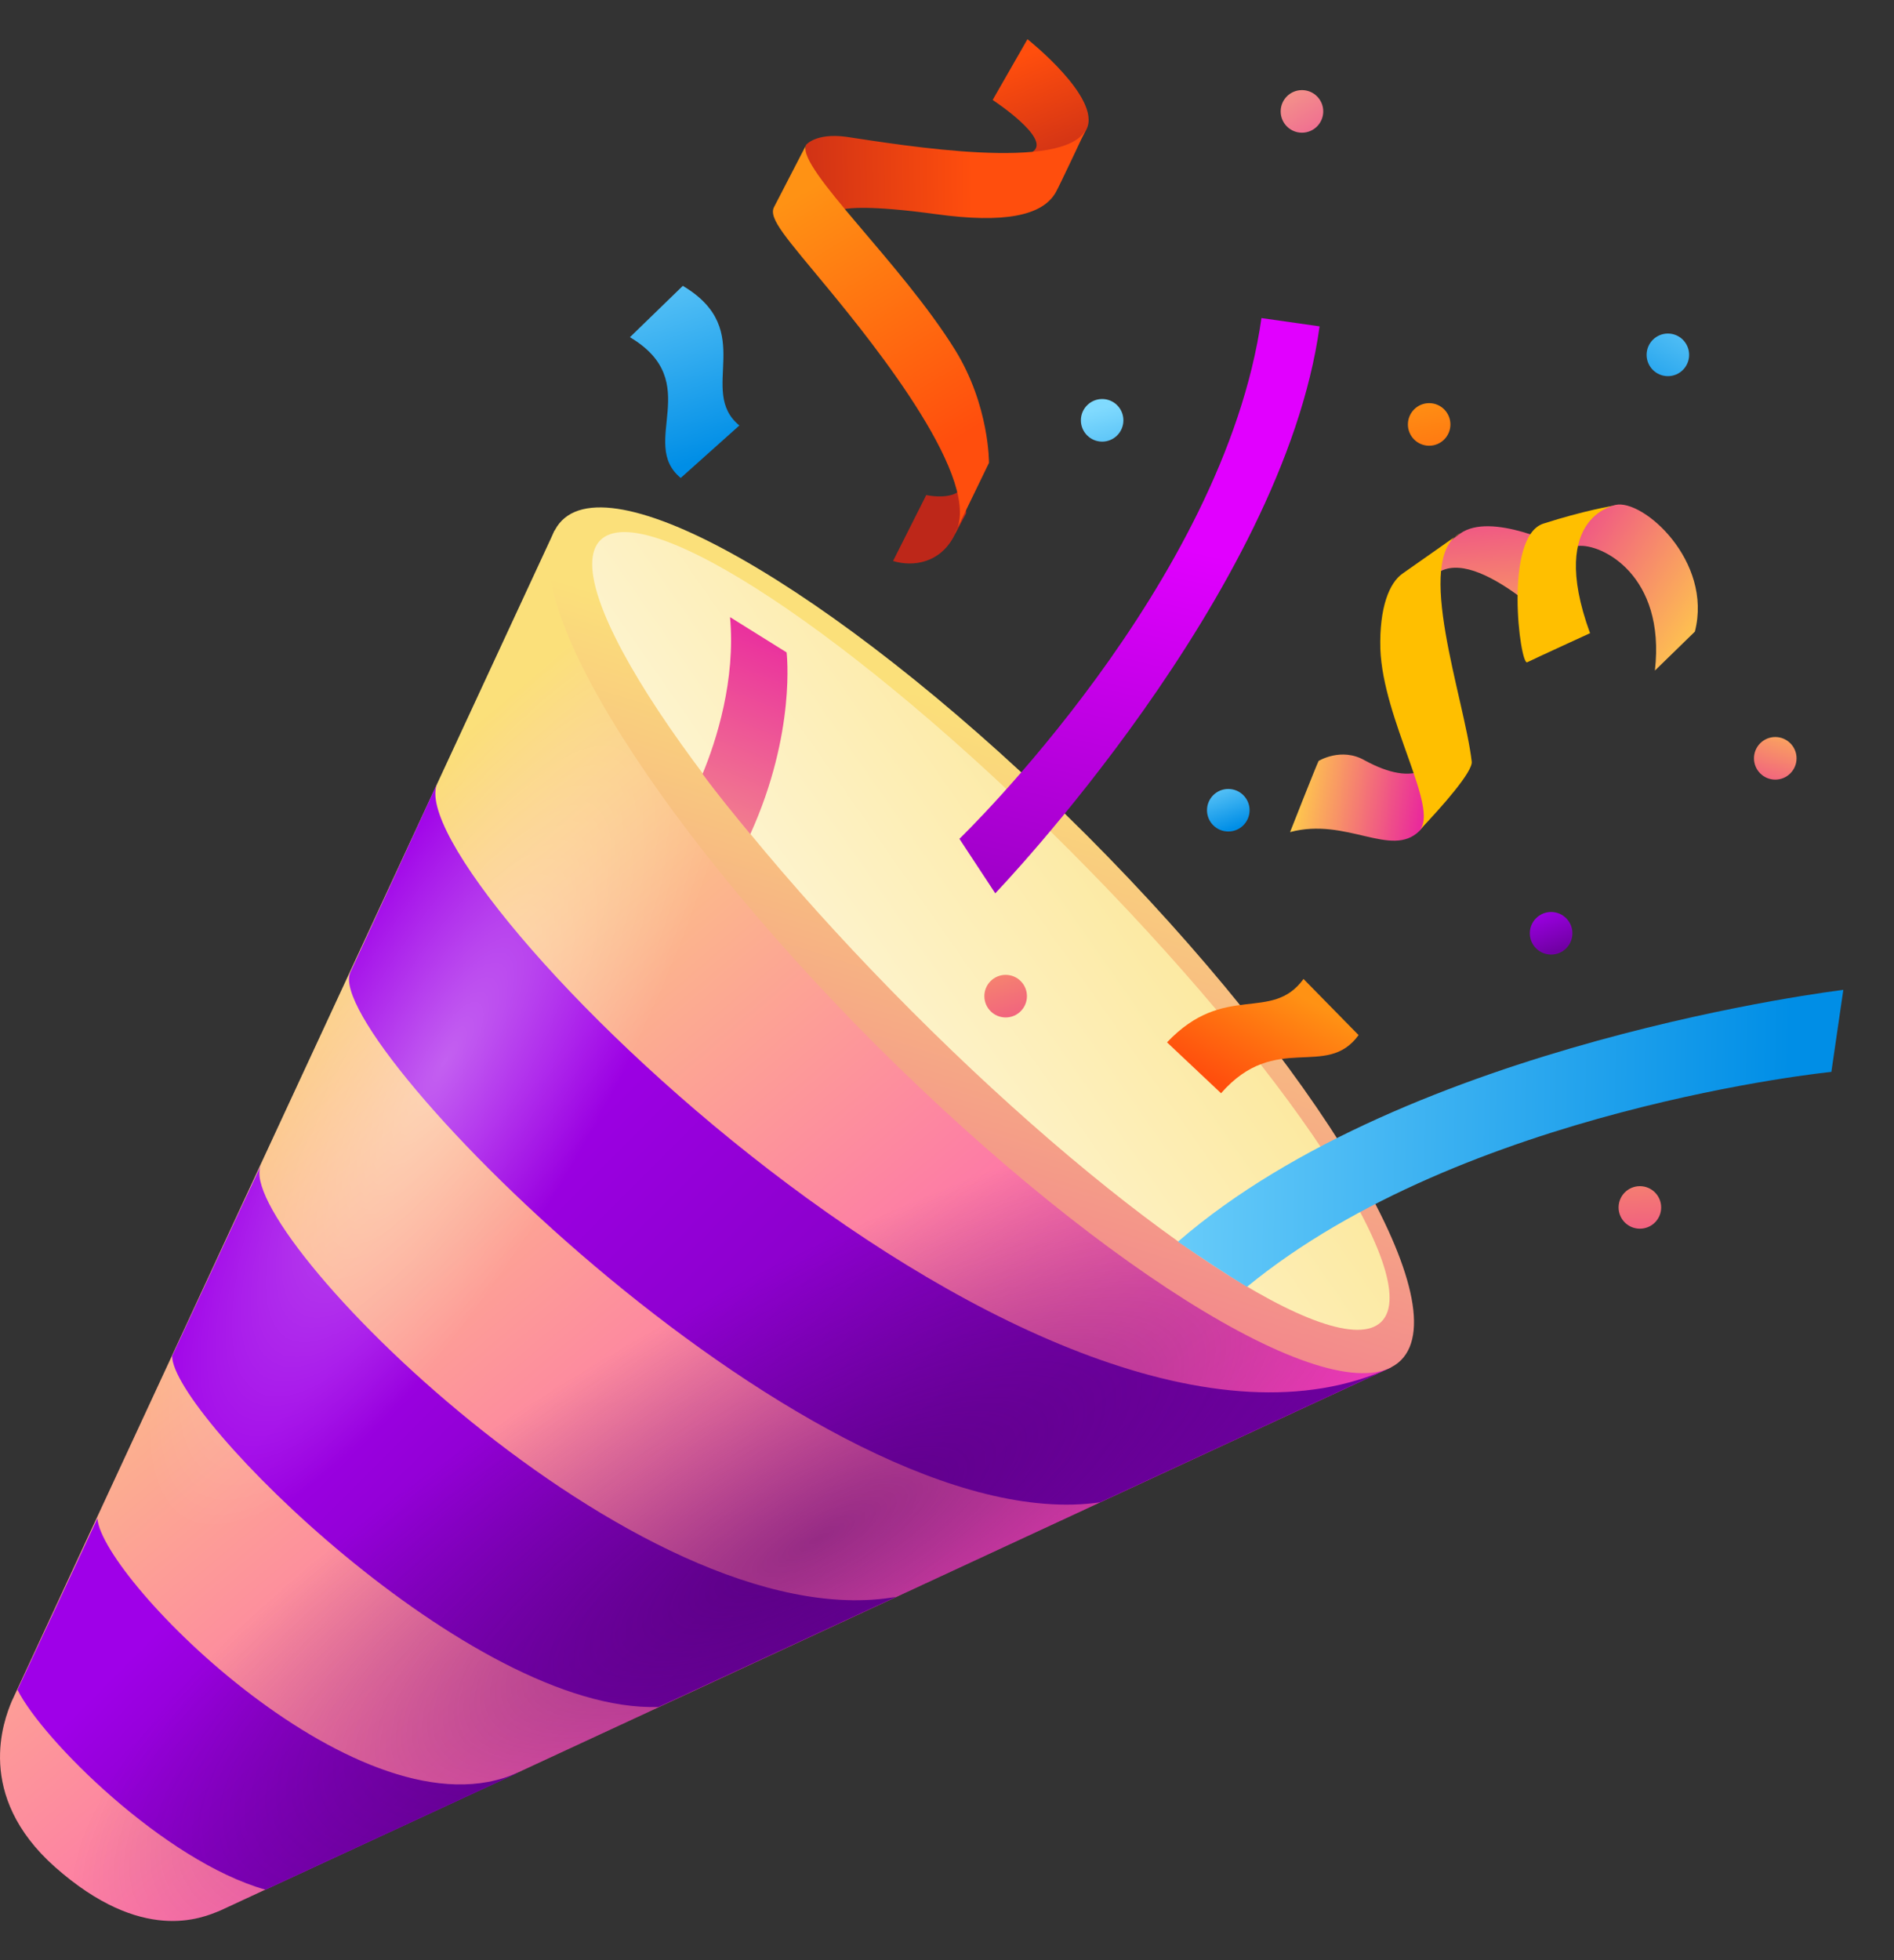 <svg width="29" height="30" viewBox="0 0 29 30" fill="none" xmlns="http://www.w3.org/2000/svg">
<rect x="0" y="0" width="29" height="30" fill="#333333" stroke="none"/>
<path d="M3.374 29.24L21.302 20.927L8.492 8.118L0.18 26.037C0.061 26.323 -0.392 27.476 0.839 28.572C2.175 29.756 3.088 29.359 3.374 29.24Z" fill="url(#paint0_linear_5707_4214)"/>
<path d="M6.696 11.987L5.361 14.888C4.932 15.929 12.545 23.613 16.844 22.993L21.302 20.927C16.018 23.367 6.045 13.402 6.696 11.987Z" fill="url(#paint1_linear_5707_4214)"/>
<path d="M3.995 17.836L3.685 18.496L2.636 20.753C2.628 21.643 7.213 26.22 10.082 26.125L13.721 24.44C9.78 25.123 3.542 18.798 3.995 17.836Z" fill="url(#paint2_linear_5707_4214)"/>
<path d="M0.268 25.862C0.649 26.625 2.517 28.485 4.066 28.922L7.912 27.142L7.936 27.126C5.568 28.214 1.563 24.177 1.491 23.24L0.268 25.862Z" fill="url(#paint3_linear_5707_4214)"/>
<path opacity="0.75" d="M3.374 29.24L21.302 20.927L8.492 8.118L0.18 26.037C0.061 26.323 -0.392 27.476 0.839 28.572C2.175 29.756 3.088 29.359 3.374 29.24Z" fill="url(#paint4_radial_5707_4214)"/>
<path opacity="0.75" d="M3.374 29.24L21.302 20.927L8.492 8.118L0.18 26.037C0.061 26.323 -0.392 27.476 0.839 28.572C2.175 29.756 3.088 29.359 3.374 29.24Z" fill="url(#paint5_radial_5707_4214)"/>
<path d="M14.62 8.181C14.405 8.618 13.984 8.681 13.674 8.586L14.182 7.577C14.182 7.577 14.755 7.704 14.771 7.331L14.794 7.855L14.62 8.181Z" fill="url(#paint6_linear_5707_4214)"/>
<path d="M16.042 2.619C16.042 2.619 16.407 2.452 16.638 1.975C16.868 1.498 15.732 0.6 15.732 0.6L15.199 1.53C15.199 1.53 16.097 2.118 15.819 2.317C15.533 2.515 16.042 2.619 16.042 2.619Z" fill="url(#paint7_linear_5707_4214)"/>
<path d="M25.339 10.263C25.506 8.801 24.52 8.316 24.163 8.356C24.163 8.356 24.099 7.879 24.735 7.728C25.156 7.632 26.229 8.586 25.951 9.667L25.339 10.263Z" fill="url(#paint8_linear_5707_4214)"/>
<path d="M21.453 20.816C20.563 21.706 16.971 19.544 13.419 16C9.875 12.456 7.713 8.856 8.604 7.966C9.494 7.076 13.085 9.238 16.638 12.782C20.182 16.334 22.335 19.926 21.453 20.816Z" fill="url(#paint9_linear_5707_4214)"/>
<path d="M21.152 20.228C20.476 20.903 17.25 18.773 13.952 15.468C10.654 12.162 8.517 8.944 9.192 8.268C9.868 7.593 13.094 9.722 16.392 13.028C19.69 16.334 21.827 19.552 21.152 20.228Z" fill="url(#paint10_linear_5707_4214)"/>
<path d="M16.63 1.975C16.63 1.975 16.217 2.857 16.161 2.952C15.955 3.302 15.374 3.421 14.334 3.278C13.292 3.135 12.991 3.19 12.943 3.198C12.895 3.214 12.283 2.722 12.283 2.722L12.339 2.221C12.339 2.221 12.482 2.03 12.959 2.094C13.809 2.221 16.312 2.642 16.63 1.975Z" fill="url(#paint11_linear_5707_4214)"/>
<path d="M18.696 16.732C19.53 15.778 20.309 16.525 20.802 15.842L19.959 14.983C19.466 15.659 18.751 15.023 17.869 15.953L18.696 16.732Z" fill="url(#paint12_linear_5707_4214)"/>
<path d="M9.645 5.161C10.797 5.845 9.772 6.782 10.423 7.315L11.321 6.512C10.67 5.98 11.607 5.058 10.455 4.375L9.645 5.161Z" fill="url(#paint13_linear_5707_4214)"/>
<path d="M21.842 8.698C21.874 8.69 21.89 8.499 22.359 8.165C22.828 7.832 23.884 8.348 24.02 8.428C24.163 8.507 24.043 9.818 24.043 9.818C24.043 9.818 22.724 8.412 22.065 8.738C21.405 9.055 21.842 8.698 21.842 8.698Z" fill="url(#paint14_linear_5707_4214)"/>
<path d="M22.018 11.964C22.018 11.964 21.97 12.48 21.732 12.719C21.302 13.14 20.619 12.504 19.753 12.735C19.753 12.735 20.15 11.726 20.19 11.646C20.19 11.646 20.54 11.431 20.897 11.638C21.263 11.837 21.581 11.9 21.803 11.781C22.026 11.662 22.018 11.964 22.018 11.964Z" fill="url(#paint15_linear_5707_4214)"/>
<path d="M24.346 9.691C24.346 9.691 23.496 10.08 23.384 10.136C23.273 10.191 23.019 8.213 23.631 8.014C24.25 7.816 24.672 7.744 24.735 7.736C24.799 7.72 23.67 7.839 24.346 9.691Z" fill="#FFBF00"/>
<path d="M21.731 12.711C22.081 12.345 22.557 11.805 22.534 11.654C22.422 10.684 21.636 8.547 22.359 8.157C22.359 8.157 21.683 8.634 21.477 8.777C21.27 8.92 21.119 9.302 21.135 9.929C21.175 11.026 22.049 12.385 21.731 12.711Z" fill="#FFBF00"/>
<path d="M19.315 4.868C18.735 8.944 14.69 12.838 14.69 12.838L15.239 13.672C15.239 13.672 19.641 9.087 20.205 4.995L19.315 4.868Z" fill="url(#paint16_linear_5707_4214)"/>
<path d="M11.853 3.167C11.758 3.342 12.036 3.636 12.704 4.446C13.371 5.257 15.103 7.402 14.611 8.181L15.143 7.084C15.143 7.084 15.151 6.21 14.627 5.36C13.8 4.025 12.219 2.587 12.338 2.229L11.853 3.167Z" fill="url(#paint17_linear_5707_4214)"/>
<path d="M15.398 15.572C15.578 15.572 15.724 15.426 15.724 15.246C15.724 15.066 15.578 14.92 15.398 14.92C15.218 14.92 15.072 15.066 15.072 15.246C15.072 15.426 15.218 15.572 15.398 15.572Z" fill="url(#paint18_linear_5707_4214)"/>
<path d="M19.935 2.031C20.115 2.031 20.261 1.885 20.261 1.705C20.261 1.525 20.115 1.379 19.935 1.379C19.755 1.379 19.609 1.525 19.609 1.705C19.609 1.885 19.755 2.031 19.935 2.031Z" fill="url(#paint19_linear_5707_4214)"/>
<path d="M16.876 6.759C17.056 6.759 17.201 6.613 17.201 6.433C17.201 6.253 17.056 6.107 16.876 6.107C16.696 6.107 16.55 6.253 16.55 6.433C16.55 6.613 16.696 6.759 16.876 6.759Z" fill="url(#paint20_linear_5707_4214)"/>
<path d="M18.807 12.726C18.987 12.726 19.133 12.581 19.133 12.4C19.133 12.221 18.987 12.075 18.807 12.075C18.627 12.075 18.481 12.221 18.481 12.4C18.481 12.581 18.627 12.726 18.807 12.726Z" fill="url(#paint21_linear_5707_4214)"/>
<path d="M27.182 11.932C27.362 11.932 27.508 11.786 27.508 11.606C27.508 11.426 27.362 11.28 27.182 11.28C27.002 11.28 26.856 11.426 26.856 11.606C26.856 11.786 27.002 11.932 27.182 11.932Z" fill="url(#paint22_linear_5707_4214)"/>
<path d="M25.109 18.805C25.289 18.805 25.435 18.66 25.435 18.48C25.435 18.3 25.289 18.154 25.109 18.154C24.929 18.154 24.783 18.3 24.783 18.48C24.783 18.66 24.929 18.805 25.109 18.805Z" fill="url(#paint23_linear_5707_4214)"/>
<path d="M23.75 14.61C23.93 14.61 24.076 14.464 24.076 14.284C24.076 14.104 23.93 13.958 23.75 13.958C23.57 13.958 23.424 14.104 23.424 14.284C23.424 14.464 23.57 14.61 23.75 14.61Z" fill="url(#paint24_linear_5707_4214)"/>
<path d="M25.538 5.757C25.718 5.757 25.863 5.611 25.863 5.431C25.863 5.251 25.718 5.105 25.538 5.105C25.358 5.105 25.212 5.251 25.212 5.431C25.212 5.611 25.358 5.757 25.538 5.757Z" fill="url(#paint25_linear_5707_4214)"/>
<path d="M21.883 6.822C22.062 6.822 22.208 6.676 22.208 6.496C22.208 6.316 22.062 6.17 21.883 6.17C21.703 6.17 21.557 6.316 21.557 6.496C21.557 6.676 21.703 6.822 21.883 6.822Z" fill="url(#paint26_linear_5707_4214)"/>
<path d="M19.093 19.695C22.415 16.97 28.041 16.405 28.041 16.405L28.224 15.15C28.224 15.15 21.564 15.945 18.036 19.004C18.418 19.266 18.767 19.497 19.093 19.695Z" fill="url(#paint27_linear_5707_4214)"/>
<path d="M10.757 11.845C10.979 12.147 11.226 12.449 11.488 12.767C12.195 11.209 12.044 9.985 12.044 9.985L11.178 9.445C11.265 10.406 10.971 11.328 10.757 11.845Z" fill="url(#paint28_linear_5707_4214)"/>
<defs>
<linearGradient id="paint0_linear_5707_4214" x1="-0.872" y1="10.621" x2="13.311" y2="27.429" gradientUnits="userSpaceOnUse">
<stop offset="0.254" stop-color="#FBE07A"/>
<stop offset="1" stop-color="#FF40BF"/>
</linearGradient>
<linearGradient id="paint1_linear_5707_4214" x1="6.836" y1="11.851" x2="18.605" y2="23.621" gradientUnits="userSpaceOnUse">
<stop offset="0.254" stop-color="#9F00E8"/>
<stop offset="1" stop-color="#7000A3"/>
</linearGradient>
<linearGradient id="paint2_linear_5707_4214" x1="3.574" y1="18.259" x2="11.736" y2="26.422" gradientUnits="userSpaceOnUse">
<stop offset="0.254" stop-color="#9F00E8"/>
<stop offset="1" stop-color="#7000A3"/>
</linearGradient>
<linearGradient id="paint3_linear_5707_4214" x1="1.106" y1="23.614" x2="6.272" y2="28.78" gradientUnits="userSpaceOnUse">
<stop offset="0.254" stop-color="#9F00E8"/>
<stop offset="1" stop-color="#7000A3"/>
</linearGradient>
<radialGradient id="paint4_radial_5707_4214" cx="0" cy="0" r="1" gradientUnits="userSpaceOnUse" gradientTransform="translate(6.813 16.245) rotate(119.598) scale(8.142 2.493)">
<stop stop-color="white" stop-opacity="0.5"/>
<stop offset="1" stop-color="white" stop-opacity="0"/>
</radialGradient>
<radialGradient id="paint5_radial_5707_4214" cx="0" cy="0" r="1" gradientUnits="userSpaceOnUse" gradientTransform="translate(12.535 23.544) rotate(151.7) scale(12.907 4.025)">
<stop stop-color="#440063" stop-opacity="0.75"/>
<stop offset="1" stop-color="#420061" stop-opacity="0"/>
</radialGradient>
<linearGradient id="paint6_linear_5707_4214" x1="14.68" y1="7.884" x2="16.63" y2="7.261" gradientUnits="userSpaceOnUse">
<stop stop-color="#BD2719"/>
<stop offset="1" stop-color="#FF4E0D"/>
</linearGradient>
<linearGradient id="paint7_linear_5707_4214" x1="16.493" y1="3.044" x2="15.62" y2="0.875" gradientUnits="userSpaceOnUse">
<stop stop-color="#BD2719"/>
<stop offset="1" stop-color="#FF4E0D"/>
</linearGradient>
<linearGradient id="paint8_linear_5707_4214" x1="26.206" y1="9.671" x2="22.953" y2="7.586" gradientUnits="userSpaceOnUse">
<stop stop-color="#FFCB4B"/>
<stop offset="1" stop-color="#E81CA2"/>
</linearGradient>
<linearGradient id="paint9_linear_5707_4214" x1="17.872" y1="5.42" x2="10.604" y2="28.334" gradientUnits="userSpaceOnUse">
<stop offset="0.254" stop-color="#FBE07A"/>
<stop offset="1" stop-color="#E81CA2"/>
</linearGradient>
<linearGradient id="paint10_linear_5707_4214" x1="20.259" y1="10.68" x2="9.104" y2="18.503" gradientUnits="userSpaceOnUse">
<stop stop-color="#FBE07A"/>
<stop offset="1" stop-color="white"/>
</linearGradient>
<linearGradient id="paint11_linear_5707_4214" x1="11.28" y1="2.729" x2="14.883" y2="2.674" gradientUnits="userSpaceOnUse">
<stop stop-color="#BD2719"/>
<stop offset="1" stop-color="#FF4E0D"/>
</linearGradient>
<linearGradient id="paint12_linear_5707_4214" x1="19.76" y1="15.152" x2="18.893" y2="16.707" gradientUnits="userSpaceOnUse">
<stop stop-color="#FF9214"/>
<stop offset="1" stop-color="#FF4E0D"/>
</linearGradient>
<linearGradient id="paint13_linear_5707_4214" x1="9.639" y1="3.203" x2="10.949" y2="6.951" gradientUnits="userSpaceOnUse">
<stop stop-color="#80DAFE"/>
<stop offset="1" stop-color="#008EE6"/>
</linearGradient>
<linearGradient id="paint14_linear_5707_4214" x1="23.026" y1="10.487" x2="22.726" y2="6.706" gradientUnits="userSpaceOnUse">
<stop stop-color="#FFCB4B"/>
<stop offset="1" stop-color="#E81CA2"/>
</linearGradient>
<linearGradient id="paint15_linear_5707_4214" x1="19.852" y1="12.081" x2="21.941" y2="12.419" gradientUnits="userSpaceOnUse">
<stop stop-color="#FFCB4B"/>
<stop offset="1" stop-color="#E81CA2"/>
</linearGradient>
<linearGradient id="paint16_linear_5707_4214" x1="18.415" y1="5.014" x2="15.316" y2="17.768" gradientUnits="userSpaceOnUse">
<stop offset="0.254" stop-color="#E100FF"/>
<stop offset="1" stop-color="#7000A3"/>
</linearGradient>
<linearGradient id="paint17_linear_5707_4214" x1="12.32" y1="2.924" x2="14.612" y2="6.745" gradientUnits="userSpaceOnUse">
<stop stop-color="#FF9214"/>
<stop offset="1" stop-color="#FF4E0D"/>
</linearGradient>
<linearGradient id="paint18_linear_5707_4214" x1="14.775" y1="13.412" x2="16.012" y2="17.051" gradientUnits="userSpaceOnUse">
<stop stop-color="#FFCB4B"/>
<stop offset="1" stop-color="#E81CA2"/>
</linearGradient>
<linearGradient id="paint19_linear_5707_4214" x1="18.941" y1="0.075" x2="20.979" y2="3.423" gradientUnits="userSpaceOnUse">
<stop stop-color="#FBE07A"/>
<stop offset="1" stop-color="#E81CA2"/>
</linearGradient>
<linearGradient id="paint20_linear_5707_4214" x1="16.827" y1="6.253" x2="17.336" y2="8.182" gradientUnits="userSpaceOnUse">
<stop stop-color="#80DAFE"/>
<stop offset="1" stop-color="#008EE6"/>
</linearGradient>
<linearGradient id="paint21_linear_5707_4214" x1="18.588" y1="11.782" x2="18.899" y2="12.671" gradientUnits="userSpaceOnUse">
<stop stop-color="#80DAFE"/>
<stop offset="1" stop-color="#008EE6"/>
</linearGradient>
<linearGradient id="paint22_linear_5707_4214" x1="27.419" y1="10.845" x2="26.836" y2="12.701" gradientUnits="userSpaceOnUse">
<stop stop-color="#FFCB4B"/>
<stop offset="1" stop-color="#E81CA2"/>
</linearGradient>
<linearGradient id="paint23_linear_5707_4214" x1="25.013" y1="16.398" x2="25.195" y2="20.364" gradientUnits="userSpaceOnUse">
<stop stop-color="#FFCB4B"/>
<stop offset="1" stop-color="#E81CA2"/>
</linearGradient>
<linearGradient id="paint24_linear_5707_4214" x1="23.536" y1="13.668" x2="23.847" y2="14.558" gradientUnits="userSpaceOnUse">
<stop offset="0.254" stop-color="#9F00E8"/>
<stop offset="1" stop-color="#7000A3"/>
</linearGradient>
<linearGradient id="paint25_linear_5707_4214" x1="26.17" y1="4.346" x2="24.97" y2="6.42" gradientUnits="userSpaceOnUse">
<stop stop-color="#80DAFE"/>
<stop offset="1" stop-color="#008EE6"/>
</linearGradient>
<linearGradient id="paint26_linear_5707_4214" x1="21.798" y1="6.034" x2="22.199" y2="8.254" gradientUnits="userSpaceOnUse">
<stop stop-color="#FF9214"/>
<stop offset="1" stop-color="#FF4E0D"/>
</linearGradient>
<linearGradient id="paint27_linear_5707_4214" x1="15.784" y1="17.258" x2="27.386" y2="17.496" gradientUnits="userSpaceOnUse">
<stop stop-color="#80DAFE"/>
<stop offset="1" stop-color="#008EE6"/>
</linearGradient>
<linearGradient id="paint28_linear_5707_4214" x1="9.375" y1="15.968" x2="12.156" y2="9.055" gradientUnits="userSpaceOnUse">
<stop stop-color="#FBE07A"/>
<stop offset="1" stop-color="#E81CA2"/>
</linearGradient>
</defs>
</svg>
